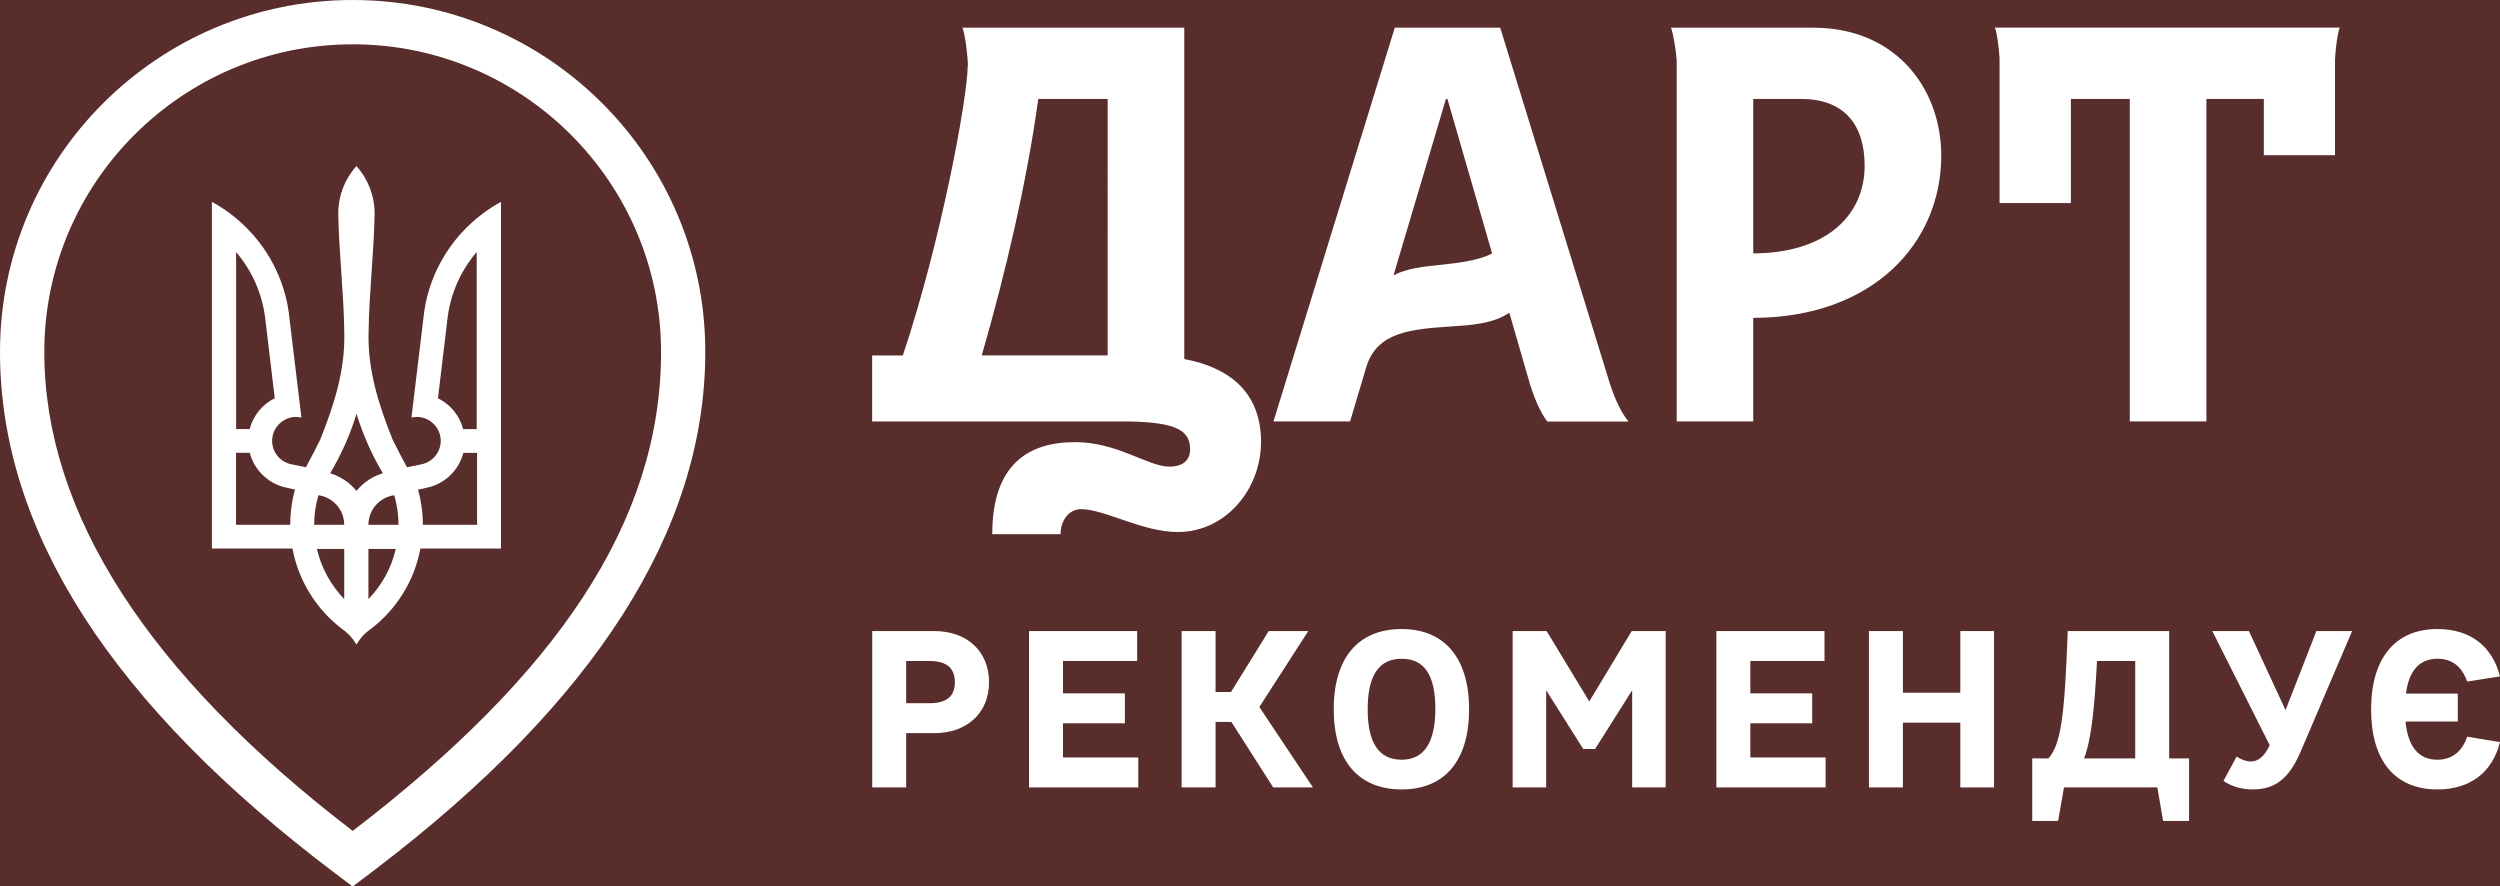 <?xml version="1.0" encoding="UTF-8"?><svg id="bg" xmlns="http://www.w3.org/2000/svg" viewBox="0 0 335.75 119.05"><defs><style>.cls-1{fill:#592d2c;}.cls-2{fill:#fff;fill-rule:evenodd;}</style></defs><rect class="cls-1" x="-28.35" y="-28.34" width="392.44" height="175.74"/><g id="icons"><g><path class="cls-2" d="M125.45,84.75h-8.31v21h4.56v-7.29h3.78c4.41,0,7.35-2.73,7.35-6.84s-2.91-6.87-7.38-6.87Zm-.6,9.69h-3.15v-5.67h3.12c2.28,0,3.42,.93,3.42,2.85s-1.14,2.82-3.39,2.82Z"/><polygon class="cls-2" points="142.76 97.14 151.07 97.14 151.07 93.12 142.76 93.12 142.76 88.77 152.72 88.77 152.72 84.75 138.2 84.75 138.2 105.75 152.87 105.75 152.87 101.73 142.76 101.73 142.76 97.14"/><polygon class="cls-2" points="175.7 84.75 170.39 84.75 165.32 92.94 163.25 92.94 163.25 84.75 158.69 84.75 158.69 105.75 163.25 105.75 163.25 96.96 165.38 96.96 170.99 105.75 176.33 105.75 169.13 94.95 175.7 84.75"/><path class="cls-2" d="M188.24,84.48c-5.82,0-9.12,3.87-9.12,10.77s3.3,10.77,9.12,10.77,9.06-3.9,9.06-10.77-3.3-10.77-9.06-10.77Zm0,17.55c-3.06,0-4.56-2.25-4.56-6.78s1.5-6.78,4.56-6.78,4.53,2.22,4.53,6.72-1.5,6.84-4.53,6.84Z"/><polygon class="cls-2" points="213.44 94.2 207.71 84.75 203.15 84.75 203.15 105.75 207.65 105.75 207.65 92.7 212.63 100.59 214.22 100.59 219.2 92.7 219.2 105.75 223.7 105.75 223.7 84.75 219.14 84.75 213.44 94.2"/><polygon class="cls-2" points="235.07 97.14 243.38 97.14 243.38 93.12 235.07 93.12 235.07 88.77 245.03 88.77 245.03 84.75 230.51 84.75 230.51 105.75 245.18 105.75 245.18 101.73 235.07 101.73 235.07 97.14"/><polygon class="cls-2" points="263.27 93.03 255.56 93.03 255.56 84.75 251 84.75 251 105.75 255.56 105.75 255.56 97.05 263.27 97.05 263.27 105.75 267.8 105.75 267.8 84.75 263.27 84.75 263.27 93.03"/><path class="cls-2" d="M291.32,84.75h-13.62c-.42,11.28-.87,15.09-2.58,17.1h-2.19v8.4h3.48l.78-4.5h12.54l.78,4.5h3.48v-8.4h-2.67v-17.1Zm-4.56,17.1h-6.87c.96-2.49,1.38-6.45,1.74-13.08h5.13v13.08Z"/><path class="cls-2" d="M306.95,95.37l-4.92-10.62h-4.92l7.71,15.33c-.66,1.44-1.53,2.19-2.52,2.19-.6,0-1.29-.24-1.92-.66l-1.77,3.27c1.05,.72,2.43,1.14,3.93,1.14,2.94,0,4.83-1.35,6.42-5.04l6.93-16.23h-4.8l-4.14,10.62Z"/><path class="cls-2" d="M327.32,102.03c-2.49,0-3.93-1.74-4.26-5.13h7.02v-3.75h-6.96c.39-3.09,1.83-4.68,4.23-4.68,1.95,0,3.27,1.02,3.99,3.06l4.41-.69c-1.05-4.11-4.05-6.36-8.4-6.36-5.67,0-8.91,3.9-8.91,10.8s3.21,10.74,8.91,10.74c4.38,0,7.38-2.28,8.4-6.36l-4.41-.72c-.69,2.04-2.07,3.09-4.02,3.09Z"/><path class="cls-2" d="M235.46,56.59v-13.9c16.05-.03,25.25-10.02,25.25-21.79,0-8.75-5.82-17-16.85-17.18h-19.44c.32,.92,.65,2.96,.76,4.37V56.59h10.29Zm0-43.3h6.46c5.7,0,8.5,3.4,8.5,8.96,0,6.84-5.37,11.76-14.96,11.78V13.29Z"/><path class="cls-2" d="M169.36,59.41c0-6.97-4.52-10.09-10.31-11.19V3.72h-29.79c.4,1.11,.72,3.88,.73,5.14h-.03c0,4.14-3.56,23.51-8.71,38.88h-4.12v8.86h34.47c6.53,.12,8.23,1.27,8.23,3.77,0,1.39-.93,2.3-2.77,2.3-2.9,0-6.95-3.29-12.67-3.29-6.23,0-11.13,2.92-11.13,12.36h9.17c0-1.81,1.12-3.36,2.73-3.36,3.22,0,8.23,3.07,13.01,3.07,6.51,0,11.18-5.83,11.18-12.04Zm-20.6-11.68h-16.91c3.27-11.32,6.07-23.41,7.59-34.44h9.32V47.73Z"/><path class="cls-2" d="M205.53,51.76c.37,1.18,1.19,3.46,2.27,4.85h10.91c-1.17-1.4-2.07-3.71-2.42-4.88h-.02L201.48,3.72h-14.16l-16.29,52.87h10.29l2.2-7.39c1.46-4.61,5.94-4.99,11.25-5.35,2.73-.18,5.73-.34,7.93-1.86l2.82,9.76h.02Zm-12.35-16.16c-2.12,.23-4.23,.44-6.03,1.37l7.04-23.68h.2l6,20.75c-1.93,.99-4.6,1.28-7.21,1.56Z"/><path class="cls-2" d="M304.02,20.84h9.57V8.03c.07-1.39,.3-3.41,.63-4.32h-46.3c.31,.86,.53,2.71,.62,4.09V27.27h9.58V13.29h7.91V56.59h10.29V13.29h7.71v7.55Z"/><path class="cls-2" d="M47.37,0C21.21,0,0,21.16,0,47.26c0,24.16,15.15,47.52,45.12,70.11l2.24,1.69,2.24-1.69,.89-.68c29.38-22.38,44.23-45.51,44.23-69.43C94.73,21.16,73.52,0,47.37,0Zm0,111.59C19.88,90.54,5.95,68.9,5.95,47.26,5.95,24.48,24.53,5.95,47.37,5.95s41.41,18.53,41.41,41.31-13.94,43.29-41.41,64.33Z"/><path class="cls-2" d="M56.84,42.96l-1.58,13.11,.71-.08c1.5,0,2.85,1.06,3.16,2.59,.35,1.74-.79,3.43-2.54,3.78l-1.94,.39c-.66-1.24-1.32-2.48-1.93-3.74-1.84-4.58-3.34-9.27-3.22-14.27,.06-5.37,.72-10.72,.81-16.07,0-2.44-.92-4.66-2.43-6.37h-.02c-1.51,1.7-2.43,3.92-2.43,6.37,.09,5.36,.75,10.72,.81,16.07,.12,5-1.39,9.69-3.22,14.27-.61,1.26-1.27,2.5-1.93,3.74l-1.94-.39c-1.75-.35-2.89-2.04-2.54-3.78,.31-1.52,1.66-2.59,3.16-2.59l.71,.08-1.58-13.11c-.52-5.83-3.55-10.96-8.01-14.29-.77-.57-1.58-1.1-2.43-1.56v46.56h10.82c.81,4.36,3.23,8.16,6.62,10.77,.81,.55,1.48,1.28,1.97,2.13,.49-.85,1.16-1.58,1.97-2.13,3.4-2.61,5.81-6.41,6.62-10.77h10.82V27.11c-.85,.46-1.66,.99-2.43,1.56-4.46,3.33-7.49,8.45-8.01,14.29Zm-25.14-9.11h.01c2.08,2.44,3.48,5.47,3.9,8.82l1.29,10.81c-1.65,.82-2.9,2.32-3.37,4.14h-1.82v-23.77Zm7.28,36.63h-7.28v-9.67h1.84c.58,2.22,2.32,3.98,4.53,4.59l1.55,.35c-.42,1.5-.64,3.08-.64,4.72Zm7.25,9.98c-1.78-1.85-3.07-4.16-3.67-6.74h3.67v6.74Zm-4.04-9.98c0-1.38,.21-2.71,.57-3.97,1.96,.27,3.47,1.95,3.47,3.97h-4.04Zm5.69-4.55c-.91-1.11-2.13-1.94-3.54-2.37,1.48-2.49,2.68-5.16,3.54-7.98,.87,2.82,2.06,5.5,3.54,7.98-1.41,.42-2.64,1.25-3.54,2.37Zm1.6,14.53v-6.74h3.67c-.59,2.58-1.89,4.9-3.67,6.74Zm0-9.98c0-2.03,1.51-3.7,3.47-3.97,.36,1.26,.57,2.59,.57,3.97h-4.04Zm9.34-17l1.29-10.81c.42-3.34,1.82-6.38,3.9-8.82h.01v23.78h-1.82c-.47-1.82-1.72-3.32-3.37-4.14Zm5.25,17h-7.28c0-1.63-.23-3.22-.64-4.72l1.55-.35c2.22-.61,3.96-2.37,4.53-4.59h1.84v9.67Z"/></g></g></svg>